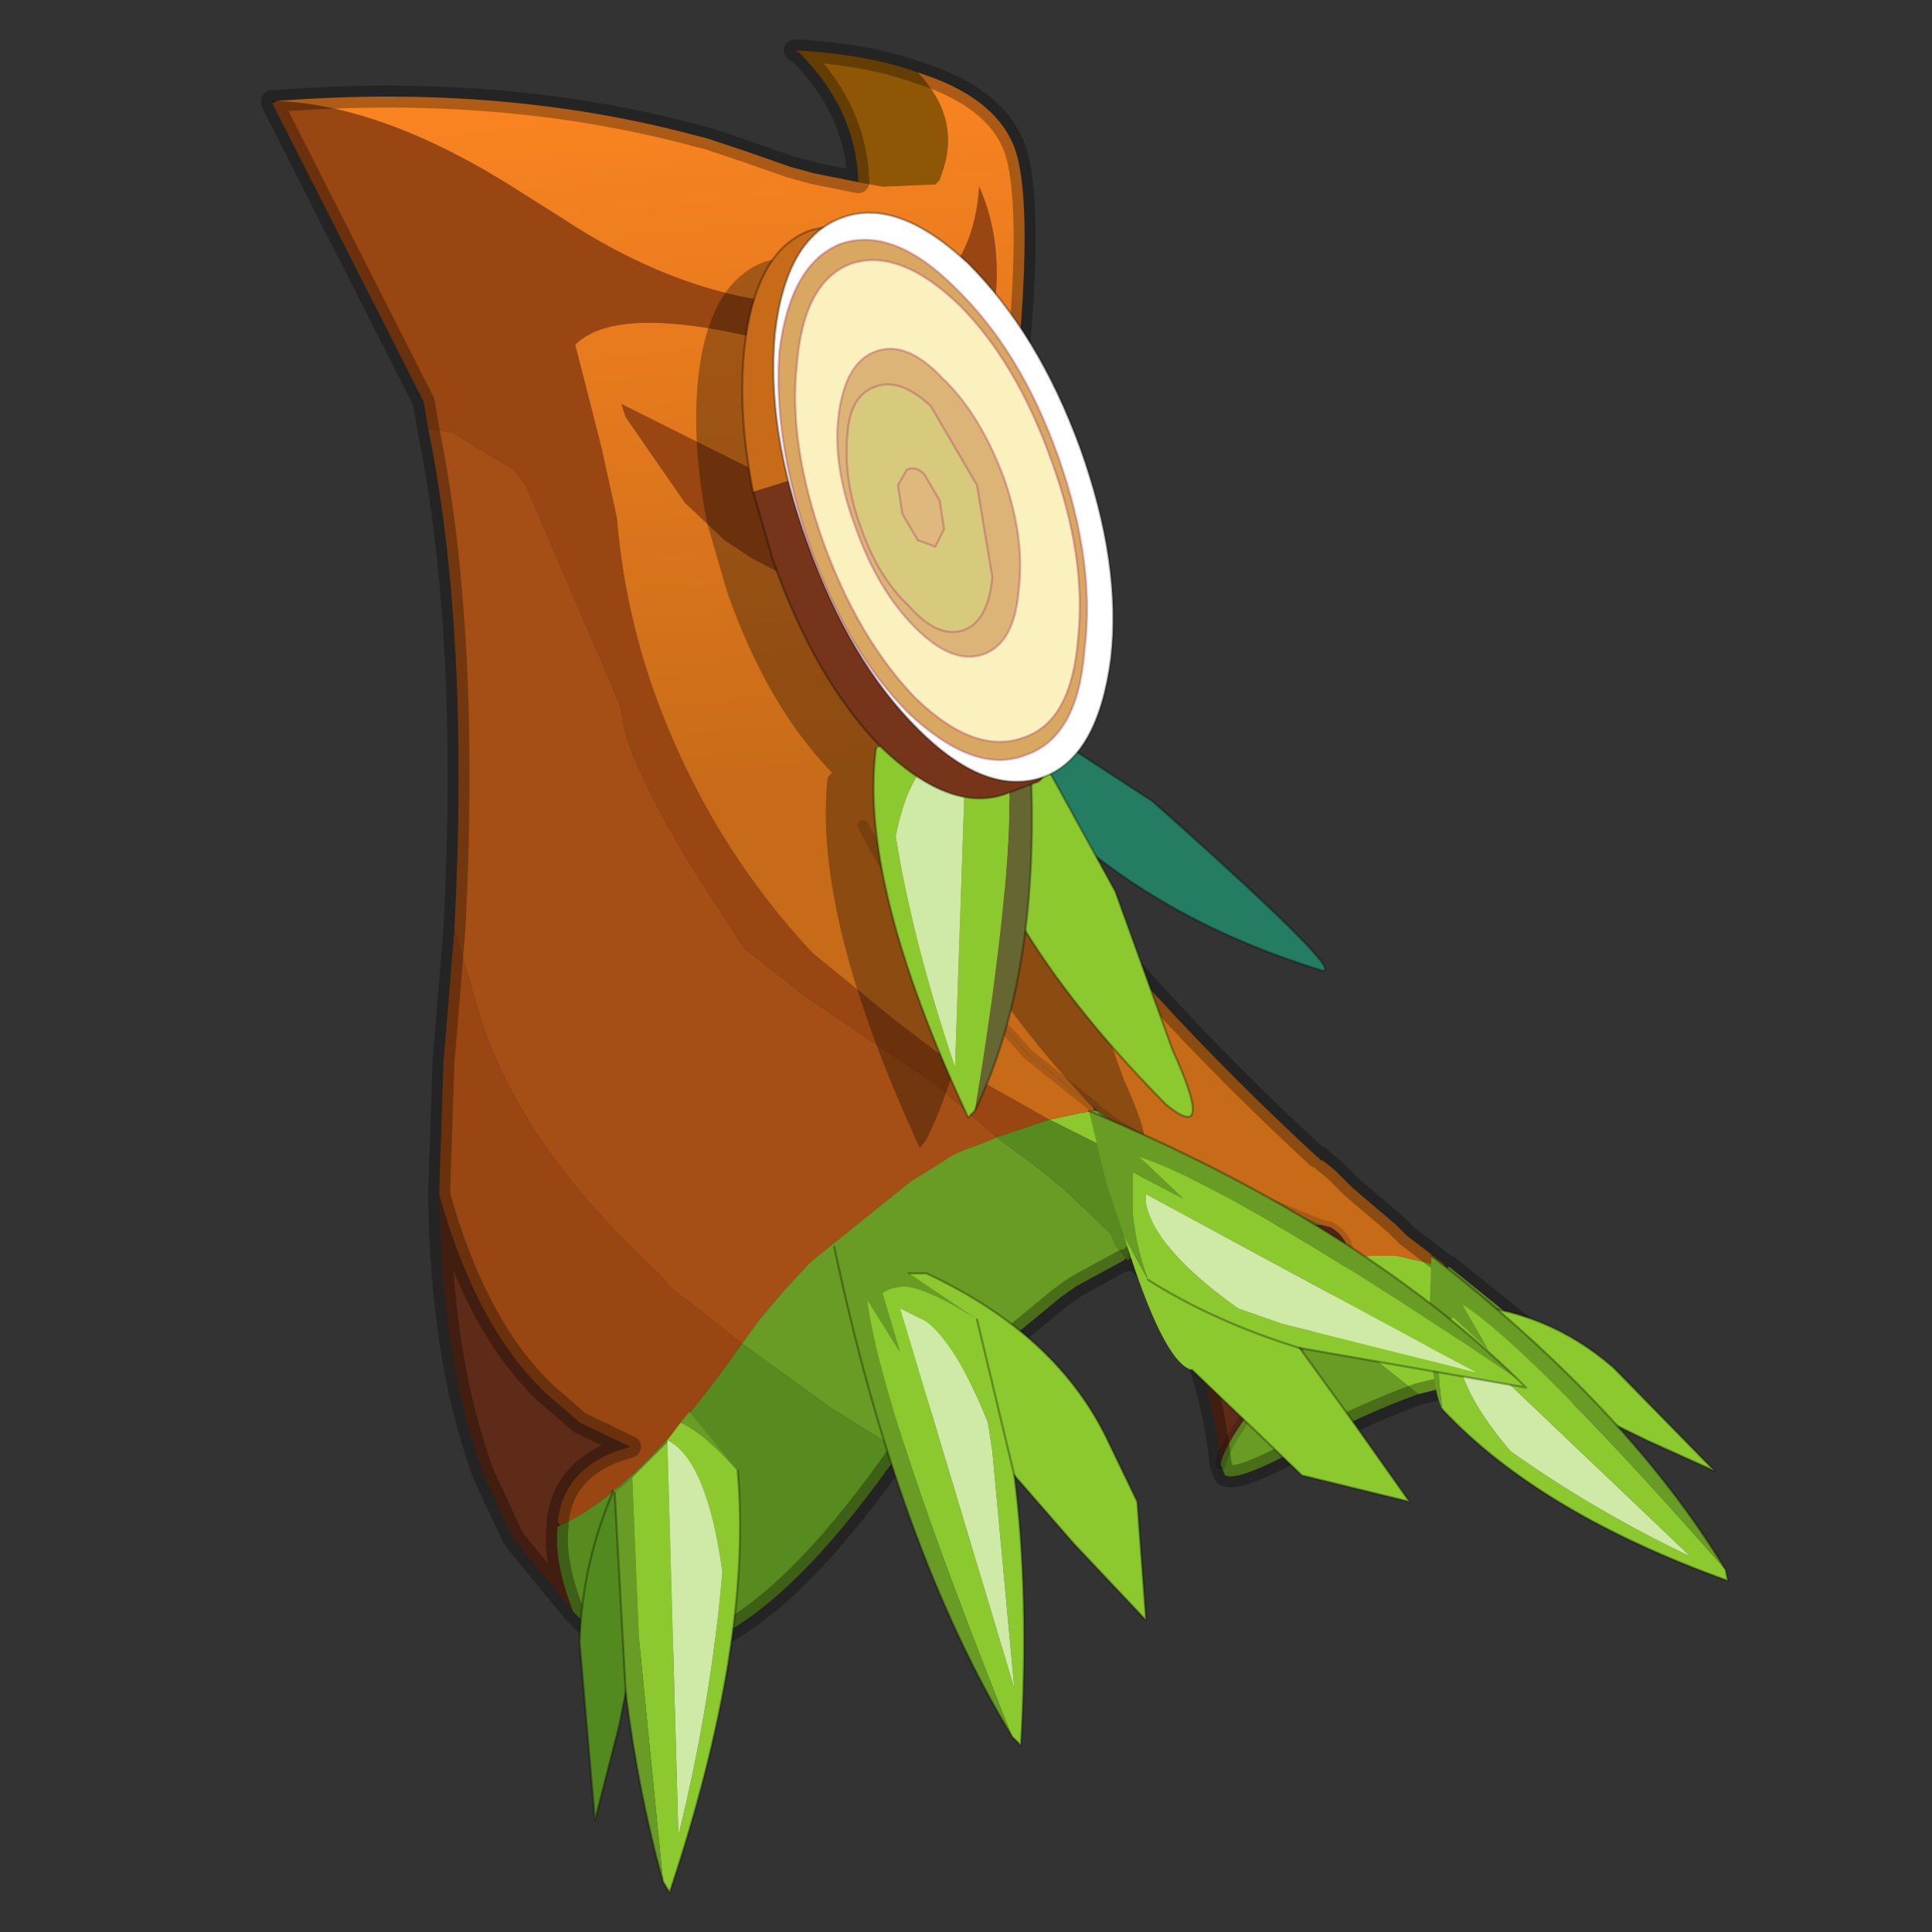 <?xml version="1.0" encoding="UTF-8" standalone="no"?>
<svg xmlns:xlink="http://www.w3.org/1999/xlink" height="440.0px" width="440.0px" xmlns="http://www.w3.org/2000/svg">
  <rect width="100%" height="100%" fill="#333333" stroke="none"/>
  <g transform="matrix(10.0, 0.0, 0.0, 10.0, 0.0, 0.0)">
    <use height="44.0" transform="matrix(1.0, 0.0, 0.0, 1.0, 0.0, 0.0)" width="44.0" xlink:href="#shape0"/>
  </g>
  <defs>
    <g id="shape0" transform="matrix(1.0, 0.0, 0.0, 1.0, 0.0, 0.0)">
      <path d="M44.0 44.0 L0.0 44.0 0.0 0.0 44.0 0.0 44.0 44.0" fill="#43adca" fill-opacity="0.0" fill-rule="evenodd" stroke="none"/>
      <path d="M33.0 28.85 L32.95 28.9 32.95 28.85 32.9 28.85 32.9 28.8 32.95 28.85 33.0 28.85 M21.45 24.05 L21.5 24.05 21.5 24.1 21.45 24.05" fill="#3f3534" fill-rule="evenodd" stroke="none"/>
      <path d="M28.5 27.25 L28.25 27.2 28.5 27.25" fill="#d89f07" fill-rule="evenodd" stroke="none"/>
      <path d="M20.9 1.65 Q21.9 2.7 21.45 3.95 L21.4 4.1 21.3 4.2 20.1 4.25 19.55 4.15 Q19.5 2.5 18.2 1.2 L18.2 1.15 Q19.8 1.25 20.9 1.65 M25.65 28.65 L25.7 28.7 25.65 28.7 25.65 28.65" fill="#8f5705" fill-rule="evenodd" stroke="none"/>
      <path d="M25.6 28.7 L25.65 28.65 25.65 28.7 25.6 28.7" fill="#23181c" fill-rule="evenodd" stroke="none"/>
      <path d="M18.2 1.15 L18.2 1.2 18.1 1.15 18.15 1.15 18.2 1.15 M18.2 1.2 L18.15 1.15 18.2 1.2" fill="#b83414" fill-rule="evenodd" stroke="none"/>
      <path d="M24.9 25.3 L24.9 25.2 25.0 25.3 24.9 25.3 M30.0 26.35 L30.05 26.35 30.05 26.4 30.0 26.35 M32.9 28.8 L32.9 28.85 32.9 28.8" fill="#5c5546" fill-rule="evenodd" stroke="none"/>
      <path d="M6.3 2.3 L6.2 2.35 6.2 2.3 6.3 2.3 M12.75 34.75 L12.7 34.75 12.7 34.65 12.75 34.75" fill="#211e19" fill-rule="evenodd" stroke="none"/>
      <path d="M32.9 28.85 L31.8 28.6 31.2 28.6 30.7 28.7 30.7 28.5 Q30.65 28.15 30.3 27.95 L30.1 27.9 29.1 27.5 28.5 27.25 28.25 27.2 27.95 27.05 27.1 26.6 25.4 25.6 25.0 25.3 24.9 25.2 23.4 24.0 23.05 23.6 22.75 23.3 22.15 22.7 Q22.0 20.05 23.25 19.0 26.15 22.8 30.0 26.35 L30.05 26.4 30.15 26.45 30.4 26.65 30.55 26.8 30.8 27.05 31.8 27.9 32.05 28.15 32.9 28.8 32.9 28.85" fill="#c76b19" fill-rule="evenodd" stroke="none"/>
      <path d="M9.75 9.75 L10.3 9.85 11.7 10.7 11.95 11.0 14.1 16.0 14.2 16.45 Q14.3 17.25 15.6 19.5 L16.95 21.6 18.35 22.7 19.75 23.65 20.8 24.35 21.25 24.65 22.7 25.9 22.35 26.05 Q21.75 26.25 21.55 26.4 L21.4 26.5 20.75 26.9 18.45 28.75 17.85 29.4 17.3 30.05 16.9 30.6 15.7 29.65 15.3 29.35 15.0 29.0 Q11.8 26.05 10.9 23.05 L10.35 21.15 Q10.7 14.4 9.75 9.75" fill="#a54f16" fill-rule="evenodd" stroke="none"/>
      <path d="M6.3 2.3 Q8.8 2.4 11.9 4.4 L12.85 5.0 Q15.9 7.0 18.9 6.95 L19.7 6.9 21.25 6.6 Q22.2 5.8 22.3 4.25 23.1 6.05 22.3 8.5 L21.0 11.0 20.7 11.5 20.45 11.85 19.55 13.0 18.95 13.6 18.25 13.3 17.1 12.7 16.5 12.3 15.6 11.45 14.25 9.5 14.15 9.2 17.15 10.7 17.55 10.7 19.2 10.3 19.6 10.05 19.9 9.8 20.9 8.8 19.8 8.4 19.05 8.2 Q14.25 6.7 13.1 7.85 L13.7 10.2 14.05 11.8 Q14.25 14.25 15.2 16.55 16.4 19.45 18.5 21.7 L20.4 23.25 21.45 24.05 21.5 24.1 21.95 24.4 23.9 25.5 22.7 25.9 21.25 24.65 20.8 24.35 19.75 23.65 18.35 22.7 16.95 21.6 15.6 19.5 Q14.3 17.25 14.2 16.45 L14.1 16.0 11.95 11.0 11.7 10.7 10.3 9.85 9.75 9.75 9.65 9.15 6.2 2.35 6.3 2.3 M22.05 17.35 L22.25 17.65 23.25 19.0 Q22.0 20.05 22.15 22.7 21.95 19.8 22.05 17.35 M10.35 21.15 L10.9 23.05 Q11.8 26.05 15.0 29.0 L15.3 29.35 15.7 29.65 16.9 30.6 Q14.6 33.9 12.75 34.75 L12.7 34.65 Q12.85 33.35 14.35 32.95 L13.2 32.4 12.8 32.05 12.45 31.75 Q10.85 30.25 10.0 27.2 L10.1 24.2 10.35 21.15" fill="#994613" fill-rule="evenodd" stroke="none"/>
      <path d="M36.3 31.5 L35.25 31.25 33.95 31.35 32.3 31.75 30.1 30.0 30.7 28.7 31.2 28.6 31.8 28.6 32.9 28.85 32.95 28.85 32.95 28.9 33.0 28.85 36.3 31.5 M23.9 25.5 L24.6 25.35 24.9 25.3 25.0 25.3 25.4 25.6 27.1 26.6 27.95 27.05 28.25 27.2 27.8 27.1 27.0 26.8 25.1 26.1 23.9 25.5" fill="#8bc92e" fill-rule="evenodd" stroke="none"/>
      <path d="M30.1 30.0 L32.3 31.75 Q31.05 32.2 29.65 32.95 28.2 33.75 27.9 33.6 L27.8 33.35 Q27.85 32.9 28.95 31.5 L30.1 30.0 M16.9 30.6 L17.3 30.05 17.85 29.4 18.45 28.75 20.75 26.9 21.4 26.5 21.55 26.4 Q21.75 26.25 22.35 26.05 L22.7 25.9 23.7 26.65 24.25 27.1 25.3 28.1 25.4 28.35 25.65 28.65 25.6 28.7 24.5 29.3 24.15 29.55 21.9 31.4 21.6 31.75 20.75 32.7 20.5 33.05 18.9 32.05 16.9 30.6" fill="#689c24" fill-rule="evenodd" stroke="none"/>
      <path d="M22.7 25.9 L23.9 25.5 25.1 26.1 27.0 26.8 27.8 27.1 28.25 27.2 28.5 27.25 29.1 27.5 30.1 27.9 28.95 27.85 28.05 28.0 25.8 28.6 25.7 28.7 25.65 28.65 25.4 28.35 25.3 28.1 24.25 27.1 23.7 26.65 22.7 25.9 M12.7 34.75 L12.75 34.75 Q14.6 33.9 16.9 30.6 L18.9 32.05 20.5 33.05 Q16.25 39.15 13.5 37.15 L13.05 36.7 Q12.6 35.55 12.7 34.75" fill="#578a1f" fill-rule="evenodd" stroke="none"/>
      <path d="M33.95 31.35 L35.25 31.25 36.3 31.5 36.35 31.5 36.4 31.5 Q36.9 31.9 35.9 33.05 L33.95 31.35 M30.7 28.7 L30.1 30.0 28.95 31.5 Q27.85 32.9 27.8 33.35 27.6 31.5 26.95 30.2 L26.85 30.0 26.1 28.95 25.8 28.6 28.05 28.0 28.95 27.85 30.1 27.9 30.3 27.95 Q30.65 28.15 30.7 28.5 L30.7 28.7 M12.7 34.65 L12.7 34.75 Q12.6 35.55 13.05 36.7 L11.7 35.05 11.0 33.55 10.85 33.1 Q10.05 30.7 10.0 27.2 10.85 30.25 12.45 31.75 L12.8 32.05 13.2 32.4 14.35 32.95 Q12.85 33.35 12.7 34.65" fill="#5e2b19" fill-rule="evenodd" stroke="none"/>
      <path d="M19.55 4.15 L20.1 4.25 21.3 4.2 21.4 4.1 21.45 3.95 Q21.9 2.7 20.9 1.65 22.65 2.2 23.1 3.35 23.75 5.1 22.6 12.95 L22.25 15.35 22.05 17.35 Q21.95 19.8 22.15 22.7 L22.75 23.3 23.05 23.6 23.4 24.0 24.9 25.2 24.9 25.3 24.6 25.35 23.9 25.5 21.95 24.4 21.5 24.1 21.5 24.05 21.45 24.05 20.4 23.25 18.5 21.7 Q16.4 19.45 15.2 16.55 14.25 14.25 14.05 11.8 L13.7 10.2 13.1 7.85 Q14.25 6.7 19.05 8.2 L19.8 8.4 20.9 8.8 19.9 9.8 19.6 10.05 19.2 10.3 17.55 10.7 17.15 10.7 14.15 9.2 14.25 9.5 15.6 11.45 16.5 12.3 17.1 12.7 18.25 13.3 18.95 13.6 19.55 13.0 20.45 11.85 20.7 11.5 21.0 11.0 22.3 8.5 Q23.1 6.05 22.3 4.25 22.2 5.8 21.25 6.6 L19.7 6.9 18.9 6.95 Q15.9 7.0 12.85 5.0 L11.9 4.4 Q8.8 2.4 6.3 2.3 11.45 1.9 15.9 3.1 L16.1 3.15 17.0 3.45 18.0 3.8 18.55 3.95 19.55 4.15 M19.65 18.8 L20.45 20.25 22.15 22.7 20.45 20.25 19.65 18.8" fill="url(#gradient0)" fill-rule="evenodd" stroke="none"/>
      <path d="M33.95 31.35 L35.25 31.25 36.3 31.5 M30.7 28.7 L30.1 30.0 28.95 31.5 Q27.85 32.9 27.8 33.35 M24.9 25.2 L23.4 24.0 23.05 23.6 22.75 23.3 22.15 22.7 20.45 20.25 19.65 18.8 M28.25 27.2 L27.95 27.05 27.1 26.6 25.4 25.6 25.0 25.3 24.9 25.2 M25.8 28.6 L28.05 28.0 28.95 27.85 30.1 27.9 29.1 27.5 28.5 27.25 M30.1 27.9 L30.3 27.95 Q30.65 28.15 30.7 28.5 L30.7 28.7 M28.25 27.2 L28.5 27.25 M22.05 17.35 Q21.95 19.8 22.15 22.7" fill="none" stroke="#000000" stroke-linecap="round" stroke-linejoin="round" stroke-opacity="0.153" stroke-width="0.25"/>
      <path d="M36.3 31.5 L33.0 28.85 M32.3 31.75 L33.95 31.35 35.9 33.05 Q36.9 31.9 36.4 31.5 L36.35 31.5 36.3 31.5 M20.9 1.65 Q19.8 1.25 18.2 1.15 M18.2 1.2 Q19.5 2.5 19.55 4.15 L18.55 3.95 18.0 3.8 17.0 3.45 16.1 3.15 15.9 3.1 Q11.45 1.9 6.3 2.3 M20.9 1.65 Q22.65 2.2 23.1 3.35 23.75 5.1 22.6 12.95 L22.25 15.35 22.05 17.35 22.25 17.65 23.25 19.0 Q26.15 22.8 30.0 26.35 L30.05 26.35 30.15 26.45 30.4 26.65 30.55 26.8 30.8 27.05 31.8 27.9 32.05 28.15 32.9 28.8 32.95 28.85 33.0 28.85 M18.2 1.2 L18.1 1.15 18.15 1.15 18.2 1.15 M18.15 1.15 L18.2 1.2 M6.2 2.35 L9.65 9.15 9.75 9.75 M6.2 2.35 L6.2 2.3 6.3 2.3 M25.7 28.7 L25.8 28.6 M10.0 27.2 L10.1 24.2 10.35 21.15 Q10.7 14.4 9.75 9.75 M12.7 34.65 L12.7 34.75 Q12.6 35.55 13.05 36.7 L13.5 37.15 Q16.25 39.15 20.5 33.05 M12.7 34.65 Q12.85 33.35 14.35 32.95 L13.2 32.4 12.8 32.05 12.45 31.75 Q10.85 30.25 10.0 27.2 10.05 30.7 10.85 33.1 L11.0 33.55 11.7 35.05 13.05 36.7 M25.65 28.7 L25.7 28.7 M25.65 28.7 L25.6 28.7 24.5 29.3 24.15 29.55 21.9 31.4 21.6 31.75 20.75 32.7 20.5 33.05 M27.8 33.35 Q27.6 31.5 26.95 30.2 L26.85 30.0 26.1 28.95 25.8 28.6 M27.8 33.35 L27.9 33.6 Q28.2 33.75 29.65 32.95 31.05 32.2 32.3 31.75" fill="none" stroke="#000000" stroke-linecap="round" stroke-linejoin="round" stroke-opacity="0.302" stroke-width="0.5"/>
      <path d="M23.5 17.8 L24.3 18.35 Q24.4 19.7 24.85 20.9 L24.0 20.25 24.3 21.0 25.6 24.6 Q26.6 26.8 25.45 25.8 23.4 23.75 22.25 21.85 21.95 24.2 21.1 25.95 L20.95 26.15 Q18.5 20.85 18.85 17.7 L18.95 17.6 Q17.45 16.05 16.55 13.45 L16.1 11.9 Q15.75 10.1 15.9 8.6 16.15 6.4 17.45 5.95 L17.65 5.9 18.15 5.65 Q19.4 5.15 21.0 6.7 22.55 8.25 23.5 10.9 24.45 13.55 24.2 15.7 24.05 17.1 23.5 17.8" fill="#000000" fill-opacity="0.302" fill-rule="evenodd" stroke="none"/>
      <path d="M23.85 18.55 L20.05 14.3 22.8 16.0 26.25 18.25 Q30.75 22.25 30.1 22.1 26.35 20.95 23.85 18.55" fill="#247d62" fill-rule="evenodd" stroke="none"/>
      <path d="M23.85 18.55 Q26.35 20.95 30.1 22.1 30.75 22.25 26.25 18.25 L22.8 16.0 20.05 14.3 23.85 18.55 Z" fill="none" stroke="#000000" stroke-linecap="round" stroke-linejoin="round" stroke-opacity="0.302" stroke-width="0.05"/>
      <path d="M22.05 18.35 L21.4 13.4 23.2 16.3 25.4 20.3 26.7 23.9 Q27.7 26.1 26.55 25.15 22.95 21.5 22.05 18.35" fill="#8bc92e" fill-rule="evenodd" stroke="none"/>
      <path d="M22.05 18.35 Q22.95 21.5 26.55 25.15 27.7 26.1 26.7 23.9 L25.4 20.3 23.2 16.3 21.4 13.4 22.05 18.35 Z" fill="none" stroke="#000000" stroke-linecap="round" stroke-linejoin="round" stroke-opacity="0.302" stroke-width="0.05"/>
      <path d="M19.95 17.05 Q20.25 16.65 21.8 16.1 L23.35 15.75 Q23.95 21.7 22.2 25.3 23.25 18.95 22.9 16.9 L22.35 17.85 22.35 16.75 Q21.5 16.25 19.95 17.05" fill="#666633" fill-rule="evenodd" stroke="none"/>
      <path d="M22.2 25.3 L22.05 25.45 Q19.55 20.1 19.95 17.05 21.5 16.25 22.35 16.75 L22.35 17.85 22.9 16.9 Q23.25 18.95 22.2 25.3 M20.4 19.05 Q20.8 21.5 21.75 24.3 L22.0 17.0 Q20.8 17.0 20.4 19.05" fill="#8bc92e" fill-rule="evenodd" stroke="none"/>
      <path d="M20.4 19.05 Q20.8 17.0 22.0 17.0 L21.75 24.3 Q20.8 21.5 20.4 19.05" fill="#cfeaa6" fill-rule="evenodd" stroke="none"/>
      <path d="M23.35 15.75 Q23.95 21.7 22.2 25.3 L22.05 25.45 Q19.55 20.1 19.95 17.05" fill="none" stroke="#000000" stroke-linecap="round" stroke-linejoin="round" stroke-opacity="0.302" stroke-width="0.05"/>
      <path d="M17.15 11.2 L23.25 9.3 23.8 10.6 Q24.65 13.2 24.45 15.4 24.2 17.35 23.65 17.8 L22.85 18.1 Q21.6 18.5 20.05 17.0 18.55 15.45 17.6 12.75 L17.15 11.2" fill="#76351b" fill-rule="evenodd" stroke="none"/>
      <path d="M23.25 9.3 L17.15 11.2 Q16.8 9.45 16.95 7.95 17.2 5.7 18.45 5.25 19.8 4.85 21.35 6.35 22.5 7.55 23.25 9.3" fill="#c76b19" fill-rule="evenodd" stroke="none"/>
      <path d="M17.15 11.2 L17.6 12.75 Q18.55 15.45 20.05 17.0 21.6 18.5 22.85 18.1 L23.65 17.8 Q24.2 17.35 24.45 15.4 24.65 13.2 23.8 10.6 L23.25 9.3 Q22.5 7.55 21.35 6.35 19.8 4.85 18.45 5.25 17.2 5.7 16.95 7.95 16.8 9.45 17.15 11.2 Z" fill="none" stroke="#000000" stroke-linecap="round" stroke-linejoin="round" stroke-opacity="0.302" stroke-width="0.05"/>
      <path d="M19.2 4.95 Q20.45 4.5 22.05 6.0 23.65 7.6 24.6 10.2 25.55 12.85 25.3 15.0 25.0 17.25 23.75 17.7 22.45 18.15 20.9 16.6 19.35 15.05 18.4 12.4 17.45 9.8 17.65 7.6 17.9 5.4 19.2 4.95" fill="#ffffff" fill-rule="evenodd" stroke="none"/>
      <path d="M19.2 4.95 Q20.45 4.5 22.05 6.0 23.65 7.6 24.6 10.2 25.55 12.85 25.3 15.0 25.0 17.25 23.75 17.7 22.45 18.15 20.9 16.6 19.35 15.05 18.4 12.4 17.45 9.8 17.65 7.6 17.9 5.4 19.2 4.95 Z" fill="none" stroke="#000000" stroke-linecap="round" stroke-linejoin="round" stroke-opacity="0.302" stroke-width="0.05"/>
      <path d="M21.75 6.55 Q23.25 8.0 24.1 10.4 24.95 12.8 24.7 14.8 24.55 16.8 23.35 17.2 22.2 17.65 20.7 16.25 19.3 14.85 18.45 12.45 17.6 10.05 17.75 8.0 18.0 6.0 19.15 5.55 20.35 5.15 21.75 6.55" fill="#d8a863" fill-rule="evenodd" stroke="none"/>
      <path d="M21.75 6.55 Q23.25 8.0 24.1 10.4 24.95 12.8 24.7 14.8 24.55 16.8 23.35 17.2 22.2 17.65 20.7 16.25 19.3 14.85 18.45 12.45 17.6 10.05 17.75 8.0 18.0 6.0 19.15 5.55 20.35 5.15 21.75 6.55 Z" fill="none" stroke="#9f2462" stroke-linecap="round" stroke-linejoin="round" stroke-opacity="0.302" stroke-width="0.05"/>
      <path d="M21.85 6.95 Q23.15 8.25 23.95 10.5 24.75 12.7 24.55 14.55 24.4 16.45 23.3 16.8 22.2 17.2 20.85 15.9 19.55 14.55 18.75 12.35 17.95 10.1 18.15 8.3 18.3 6.4 19.4 6.0 20.5 5.65 21.85 6.95" fill="#fbf1bf" fill-rule="evenodd" stroke="none"/>
      <path d="M21.85 6.95 Q23.15 8.25 23.95 10.5 24.75 12.7 24.55 14.55 24.4 16.45 23.3 16.8 22.2 17.2 20.85 15.9 19.55 14.55 18.75 12.35 17.95 10.1 18.15 8.3 18.3 6.4 19.4 6.0 20.5 5.65 21.85 6.95 Z" fill="none" stroke="#9f2462" stroke-linecap="round" stroke-linejoin="round" stroke-opacity="0.302" stroke-width="0.05"/>
      <path d="M21.45 8.6 Q22.3 9.4 22.85 10.85 23.35 12.25 23.2 13.45 23.1 14.65 22.4 14.9 21.7 15.15 20.85 14.3 20.0 13.45 19.5 12.05 18.95 10.6 19.1 9.45 19.25 8.25 19.95 8.0 20.65 7.75 21.45 8.6" fill="#ddb477" fill-rule="evenodd" stroke="none"/>
      <path d="M21.45 8.6 Q22.3 9.4 22.85 10.85 23.35 12.25 23.2 13.45 23.1 14.65 22.4 14.9 21.7 15.15 20.85 14.3 20.0 13.45 19.5 12.05 18.95 10.6 19.1 9.45 19.25 8.25 19.95 8.0 20.65 7.75 21.45 8.6 Z" fill="none" stroke="#9f2462" stroke-linecap="round" stroke-linejoin="round" stroke-opacity="0.302" stroke-width="0.05"/>
      <path d="M21.2 9.25 L22.25 11.05 22.6 13.15 Q22.5 14.15 21.95 14.35 21.35 14.55 20.7 13.8 20.0 13.15 19.6 12.0 19.2 10.9 19.3 9.9 19.35 9.0 19.95 8.8 20.5 8.6 21.2 9.25" fill="#d8ca7c" fill-rule="evenodd" stroke="none"/>
      <path d="M21.2 9.25 L22.25 11.05 22.6 13.15 Q22.5 14.15 21.95 14.35 21.35 14.55 20.7 13.8 20.0 13.15 19.6 12.0 19.2 10.9 19.3 9.9 19.35 9.0 19.95 8.8 20.5 8.6 21.2 9.25 Z" fill="none" stroke="#9f2462" stroke-linecap="round" stroke-linejoin="round" stroke-opacity="0.302" stroke-width="0.05"/>
      <path d="M21.05 10.8 L21.4 11.4 21.5 12.05 21.3 12.45 20.9 12.3 20.55 11.7 20.45 11.05 20.65 10.7 Q20.85 10.6 21.05 10.8" fill="#dfb87d" fill-rule="evenodd" stroke="none"/>
      <path d="M21.05 10.8 L21.4 11.4 21.5 12.05 21.3 12.45 20.9 12.3 20.55 11.7 20.45 11.05 20.65 10.7 Q20.85 10.6 21.05 10.8 Z" fill="none" stroke="#9f2462" stroke-linecap="round" stroke-linejoin="round" stroke-opacity="0.302" stroke-width="0.05"/>
      <path d="M36.75 31.15 L39.05 33.5 37.5 32.8 35.45 31.8 33.65 30.4 Q32.55 29.75 33.15 29.7 35.2 29.8 36.75 31.15" fill="#8bc92e" fill-rule="evenodd" stroke="none"/>
      <path d="M36.75 31.15 Q35.2 29.8 33.15 29.7 32.55 29.75 33.65 30.4 L35.45 31.8 37.5 32.8 39.05 33.5 36.75 31.15 Z" fill="none" stroke="#000000" stroke-linecap="round" stroke-linejoin="round" stroke-opacity="0.302" stroke-width="0.05"/>
      <path d="M39.3 35.75 L39.35 36.0 Q35.05 34.45 32.85 32.1 32.6 30.35 33.1 30.0 L33.9 30.75 33.3 29.7 Q34.9 30.75 39.3 35.75 M33.25 30.45 Q33.0 31.4 34.4 33.05 36.3 34.4 38.5 35.45 L33.25 30.45" fill="#8bc92e" fill-rule="evenodd" stroke="none"/>
      <path d="M32.85 32.1 Q32.6 31.6 32.55 30.05 L32.6 28.6 Q37.05 32.05 39.3 35.75 34.9 30.75 33.3 29.7 L33.9 30.75 33.1 30.0 Q32.6 30.35 32.85 32.1" fill="#689c24" fill-rule="evenodd" stroke="none"/>
      <path d="M33.25 30.45 L38.5 35.45 Q36.3 34.4 34.4 33.05 33.0 31.4 33.25 30.45" fill="#cfeaa6" fill-rule="evenodd" stroke="none"/>
      <path d="M32.6 28.6 Q37.05 32.05 39.3 35.75 L39.35 36.0 Q35.05 34.45 32.85 32.1" fill="none" stroke="#000000" stroke-linecap="round" stroke-linejoin="round" stroke-opacity="0.302" stroke-width="0.05"/>
      <path d="M34.55 31.4 L34.75 31.6 29.6 30.7 30.65 32.15 32.1 34.2 29.65 33.6 27.15 31.2 Q26.5 31.05 25.6 28.15 L26.15 29.15 Q25.9 28.55 25.8 27.65 L25.8 26.7 26.95 27.3 25.95 26.35 Q28.1 27.05 34.55 31.4 M29.6 30.7 Q27.65 30.1 26.15 29.15 27.65 30.1 29.6 30.7 M23.05 39.55 Q20.05 32.05 19.75 29.6 L20.5 30.8 20.1 29.45 Q20.3 29.3 20.65 29.3 21.25 29.4 22.25 30.05 L20.7 29.0 21.1 29.0 Q24.1 30.4 25.25 32.85 L25.9 34.2 26.1 36.9 24.45 35.15 23.1 33.6 Q23.45 36.3 23.25 39.75 L23.05 39.55 M15.2 32.8 L15.5 32.4 Q16.05 32.65 16.8 33.5 17.15 37.4 15.25 43.1 L15.1 42.85 14.55 37.3 14.4 33.7 14.4 33.65 14.8 33.25 15.2 32.85 15.45 41.8 Q16.2 38.75 16.45 35.8 16.1 33.25 15.2 32.8 M26.1 27.2 L26.1 27.4 Q26.3 28.45 28.2 29.8 L29.2 30.15 33.6 31.25 26.1 27.2 M20.5 29.8 L23.1 38.45 22.6 33.05 22.5 32.4 Q21.8 30.65 21.1 30.1 L20.5 29.8 M22.25 30.05 L23.1 33.6 22.25 30.05" fill="#8bc92e" fill-rule="evenodd" stroke="none"/>
      <path d="M14.25 38.55 L14.1 39.3 13.55 41.45 13.2 37.4 Q13.25 35.65 13.95 34.0 L13.95 33.95 14.3 33.75 14.0 34.0 14.25 38.55" fill="#528a1f" fill-rule="evenodd" stroke="none"/>
      <path d="M15.2 32.85 L15.2 32.8 Q16.1 33.25 16.45 35.8 16.2 38.75 15.45 41.8 L15.2 32.85 M26.1 27.2 L33.6 31.25 29.2 30.15 28.2 29.8 Q26.3 28.45 26.1 27.4 L26.1 27.2 M20.5 29.8 L21.1 30.1 Q21.8 30.65 22.5 32.4 L22.6 33.05 23.1 38.45 20.5 29.8" fill="#cfeaa6" fill-rule="evenodd" stroke="none"/>
      <path d="M25.6 28.15 L25.2 26.95 24.8 25.3 Q30.9 27.85 34.55 31.4 28.1 27.05 25.95 26.35 L26.95 27.3 25.8 26.7 25.8 27.65 Q25.9 28.55 26.15 29.15 L25.6 28.15 M19.0 28.4 L19.7 28.6 20.7 29.0 22.25 30.05 Q21.25 29.4 20.65 29.3 20.3 29.3 20.1 29.45 L20.5 30.8 19.75 29.6 Q20.05 32.05 23.05 39.55 20.45 35.25 19.0 28.4 M15.5 32.4 L15.7 32.15 16.8 33.5 Q16.05 32.65 15.5 32.4 M15.1 42.85 Q14.55 40.9 14.25 38.55 L14.0 34.0 14.3 33.75 14.4 33.65 14.4 33.7 14.55 37.3 15.1 42.85" fill="#689c24" fill-rule="evenodd" stroke="none"/>
      <path d="M29.6 30.7 L30.65 32.15 32.1 34.2 29.65 33.6 27.15 31.2 M20.7 29.0 L21.1 29.0 Q24.1 30.4 25.25 32.85 L25.9 34.2 26.1 36.9 24.45 35.15 23.1 33.6 M14.25 38.55 L14.1 39.3 13.55 41.45 13.2 37.4 Q13.25 35.65 13.95 34.0 L13.95 33.95" fill="none" stroke="#000000" stroke-linecap="round" stroke-linejoin="round" stroke-opacity="0.302" stroke-width="0.05"/>
      <path d="M34.55 31.4 L34.75 31.6 29.6 30.7 M24.8 25.3 Q30.9 27.85 34.55 31.4 M26.15 29.15 Q27.65 30.1 29.6 30.7 M19.0 28.4 Q20.45 35.25 23.05 39.55 M23.1 33.6 Q23.45 36.3 23.25 39.75 L23.05 39.55 M16.8 33.5 Q17.15 37.4 15.25 43.1 L15.1 42.85 Q14.55 40.9 14.25 38.55 M23.1 33.6 L22.25 30.05 M14.0 34.0 L14.25 38.55" fill="none" stroke="#000000" stroke-linecap="round" stroke-linejoin="round" stroke-opacity="0.302" stroke-width="0.05"/>
    </g>
    <linearGradient gradientTransform="matrix(-9.0E-4, -0.011, 0.01, -9.0E-4, 15.3, 9.35)" gradientUnits="userSpaceOnUse" id="gradient0" spreadMethod="pad" x1="-819.2" x2="819.2">
      <stop offset="0.0" stop-color="#c76b19"/>
      <stop offset="1.0" stop-color="#ff8621"/>
    </linearGradient>
  </defs>
</svg>

